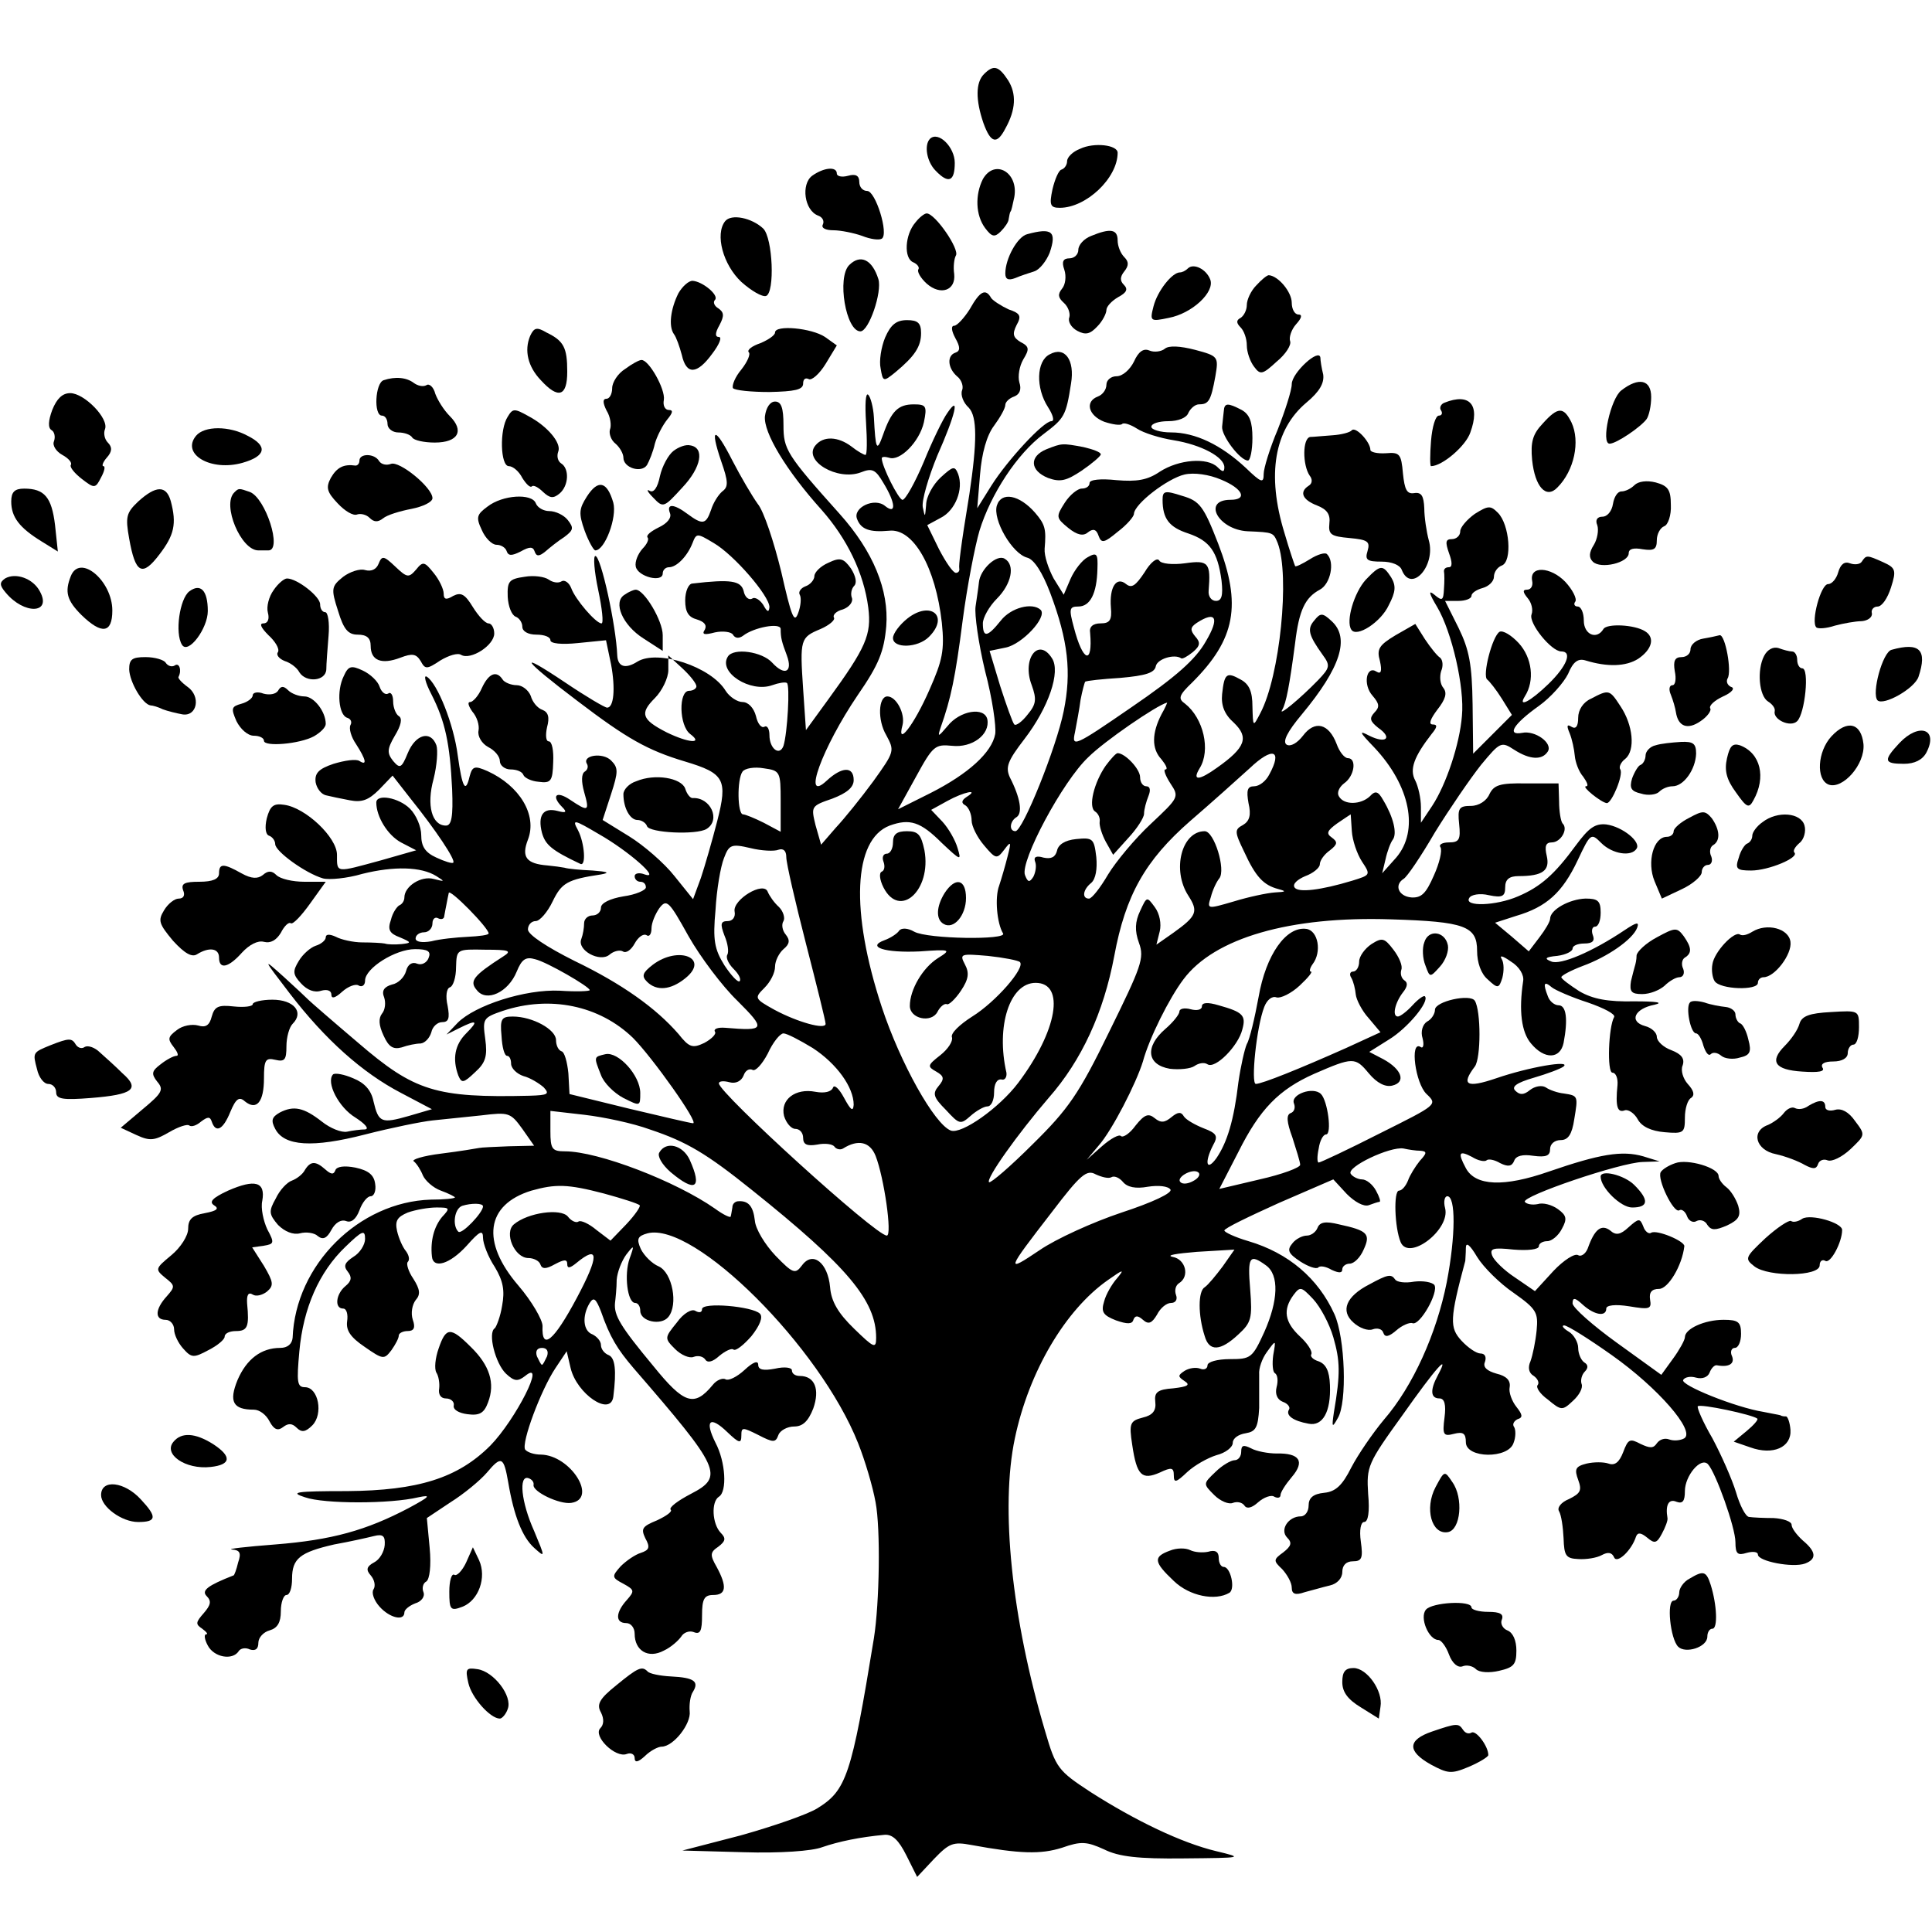 <?xml version="1.0" standalone="no"?>
<!DOCTYPE svg PUBLIC "-//W3C//DTD SVG 20010904//EN"
 "http://www.w3.org/TR/2001/REC-SVG-20010904/DTD/svg10.dtd">
<svg version="1.0" xmlns="http://www.w3.org/2000/svg"
 width="344pt" height="344pt" viewBox="0 0 344 344"
 preserveAspectRatio="xMidYMid meet">
<g transform="translate(0,344) scale(0.1,-0.1)"
fill="#000000" stroke="none">
<path d="M1752 3308 c-15 -15 -15 -46 -1 -87 13 -36 24 -39 39 -10 19 34 20
62 5 86 -17 26 -26 28 -43 11z"/>
<path d="M1656 3193 c-11 -11 -6 -41 10 -57 23 -24 34 -19 34 14 0 28 -29 57
-44 43z"/>
<path d="M1923 3175 c-13 -5 -23 -15 -23 -22 0 -6 -4 -13 -10 -15 -5 -1 -12
-18 -16 -35 -6 -28 -4 -33 13 -33 47 0 103 53 103 98 0 14 -42 19 -67 7z"/>
<path d="M1446 3127 c-20 -15 -14 -62 11 -71 8 -3 11 -10 8 -16 -3 -6 5 -10
19 -10 13 0 37 -5 51 -10 15 -6 30 -8 35 -5 13 8 -11 85 -26 85 -8 0 -14 7
-14 16 0 11 -6 15 -20 11 -11 -3 -20 -1 -20 4 0 13 -23 11 -44 -4z"/>
<path d="M1750 3121 c-14 -28 -13 -64 4 -87 12 -16 17 -17 28 -6 7 7 14 17 14
22 1 6 2 11 3 13 2 1 4 13 7 26 8 44 -35 69 -56 32z"/>
<path d="M1291 3046 c-18 -23 -4 -77 29 -108 18 -16 37 -27 44 -25 16 6 12
103 -5 120 -20 19 -57 27 -68 13z"/>
<path d="M1630 3044 c-19 -22 -21 -64 -4 -71 7 -3 12 -9 9 -13 -2 -4 4 -15 15
-25 25 -22 52 -12 49 17 -2 13 0 28 3 33 7 11 -37 75 -52 75 -4 0 -13 -7 -20
-16z"/>
<path d="M1829 3023 c-17 -4 -39 -43 -39 -70 0 -10 5 -13 18 -8 9 4 25 9 34
12 9 3 21 18 27 33 13 38 4 45 -40 33z"/>
<path d="M1943 3020 c-13 -5 -23 -16 -23 -25 0 -8 -7 -15 -16 -15 -11 0 -14
-6 -9 -20 4 -12 2 -27 -4 -34 -8 -10 -7 -16 3 -25 8 -7 12 -19 10 -26 -3 -7 3
-18 14 -24 15 -8 23 -6 36 8 9 9 16 23 16 29 0 6 9 16 21 23 15 8 18 14 10 22
-7 7 -7 14 1 24 8 10 8 17 0 25 -7 7 -12 20 -12 30 0 20 -13 22 -47 8z"/>
<path d="M1512 2968 c-22 -22 -6 -118 20 -118 15 0 39 70 32 93 -11 35 -32 45
-52 25z"/>
<path d="M2115 2962 c-4 -4 -10 -7 -14 -7 -14 0 -40 -33 -47 -60 -7 -27 -6
-28 27 -21 42 8 82 46 74 68 -7 19 -30 30 -40 20z"/>
<path d="M2237 2932 c-10 -10 -17 -26 -17 -35 0 -9 -5 -19 -11 -23 -8 -4 -8
-9 0 -17 6 -6 11 -20 11 -32 0 -12 6 -29 13 -38 11 -15 15 -14 40 9 16 13 27
30 24 37 -2 6 2 20 11 30 10 11 11 17 4 17 -7 0 -12 10 -12 21 0 19 -24 48
-41 49 -3 0 -13 -8 -22 -18z"/>
<path d="M1208 2918 c-14 -28 -18 -59 -8 -73 4 -5 10 -22 14 -37 8 -36 27 -35
54 2 13 17 18 30 12 30 -7 0 -7 7 1 21 9 17 8 23 -2 30 -7 4 -10 11 -6 15 8 8
-22 33 -40 34 -7 0 -18 -10 -25 -22z"/>
<path d="M1727 2890 c-10 -16 -23 -30 -28 -30 -6 0 -5 -9 2 -22 9 -16 9 -23 0
-26 -15 -5 -14 -27 3 -42 8 -6 12 -18 9 -25 -3 -8 2 -22 12 -31 15 -16 15 -60
1 -154 -16 -97 -19 -126 -18 -132 1 -5 -2 -8 -6 -8 -5 0 -18 19 -30 42 l-21
43 24 13 c26 13 41 51 31 78 -6 15 -9 14 -31 -6 -14 -13 -26 -35 -26 -49 -2
-23 -2 -23 -6 -4 -2 12 10 53 26 92 32 72 41 110 18 76 -8 -11 -27 -50 -42
-87 -16 -38 -33 -68 -38 -68 -7 0 -37 60 -37 74 0 3 6 3 13 1 19 -7 54 28 62
63 6 29 4 32 -18 32 -28 0 -40 -12 -55 -55 -11 -31 -13 -25 -16 32 -1 18 -6
36 -10 40 -5 5 -6 -18 -4 -49 2 -32 2 -58 -1 -58 -3 0 -15 7 -25 15 -24 18
-50 19 -64 2 -23 -27 39 -64 81 -48 20 8 26 5 40 -19 22 -36 23 -57 3 -41 -19
16 -58 -3 -50 -23 7 -19 23 -24 57 -21 43 5 83 -65 94 -164 5 -49 1 -67 -22
-119 -28 -64 -59 -103 -48 -63 5 20 -11 51 -27 51 -16 0 -18 -42 -2 -69 15
-28 15 -29 -23 -82 -22 -30 -52 -67 -67 -83 l-26 -30 -10 35 c-8 33 -8 34 30
47 26 10 38 20 38 33 0 25 -21 24 -48 -1 -45 -42 -8 59 55 152 38 55 47 78 51
123 5 64 -23 133 -83 200 -95 106 -100 115 -100 158 0 31 -4 42 -15 42 -9 0
-16 -11 -18 -26 -3 -29 38 -97 101 -167 45 -51 75 -112 83 -174 6 -48 -4 -71
-71 -163 l-40 -55 -5 73 c-6 89 -5 92 31 107 16 7 26 16 24 20 -3 5 4 12 16
15 11 4 18 13 16 20 -3 7 -1 17 4 22 5 5 3 17 -6 31 -13 18 -19 20 -40 10 -14
-6 -25 -17 -25 -24 0 -6 -7 -15 -16 -18 -8 -3 -13 -10 -10 -15 3 -5 2 -20 -3
-33 -7 -19 -12 -5 -30 74 -13 53 -31 108 -42 121 -10 14 -30 48 -45 77 -31 61
-41 61 -20 -1 13 -37 13 -46 2 -54 -7 -6 -16 -20 -20 -33 -9 -26 -15 -27 -42
-7 -24 18 -38 19 -31 1 3 -8 -5 -18 -20 -25 -14 -7 -23 -14 -20 -18 3 -3 -1
-12 -9 -20 -8 -9 -14 -23 -12 -32 4 -18 48 -29 48 -12 0 6 5 11 11 11 14 0 33
20 42 43 7 18 8 18 38 0 36 -21 99 -94 99 -114 -1 -10 -4 -9 -11 4 -6 9 -15
15 -20 11 -6 -3 -13 3 -15 14 -5 18 -23 21 -91 13 -7 0 -13 -14 -13 -30 0 -21
6 -30 21 -34 13 -4 18 -10 14 -18 -6 -9 -1 -10 18 -5 14 3 29 1 32 -4 4 -7 11
-7 18 -2 19 15 67 24 67 12 0 -16 2 -23 11 -47 11 -30 -4 -37 -26 -13 -18 20
-69 27 -79 11 -18 -28 40 -65 79 -51 11 4 23 6 26 4 6 -3 1 -90 -6 -112 -7
-19 -25 -5 -25 19 0 11 -4 18 -9 15 -5 -3 -12 5 -15 19 -4 15 -14 25 -24 25
-9 0 -23 9 -30 20 -26 43 -121 74 -157 52 -22 -14 -35 -9 -36 11 -2 53 -29
177 -39 177 -4 0 -2 -27 5 -60 7 -33 10 -60 6 -60 -10 0 -47 43 -54 63 -4 10
-12 15 -17 12 -6 -4 -16 -2 -23 3 -7 5 -26 8 -43 5 -28 -4 -31 -8 -30 -36 1
-17 7 -32 14 -35 6 -2 12 -10 12 -18 0 -8 10 -14 25 -14 14 0 25 -4 25 -10 0
-6 20 -8 49 -5 l50 5 9 -43 c8 -43 5 -77 -7 -77 -4 0 -38 20 -75 45 -88 59
-76 41 22 -33 88 -67 125 -88 192 -108 70 -21 76 -32 57 -106 -9 -35 -22 -80
-29 -101 l-14 -38 -33 41 c-18 23 -55 55 -81 71 l-47 29 15 46 c13 40 13 47 0
60 -15 15 -52 9 -43 -6 3 -5 1 -11 -4 -14 -6 -4 -6 -18 -1 -36 10 -35 8 -36
-25 -14 -25 17 -34 7 -14 -13 9 -9 7 -11 -8 -7 -26 7 -36 -8 -28 -39 6 -21 17
-31 68 -55 11 -6 8 37 -4 60 -11 20 -7 19 37 -7 53 -30 112 -82 82 -72 -10 4
-18 2 -18 -3 0 -6 5 -10 10 -10 6 0 10 -4 10 -10 0 -5 -18 -13 -40 -16 -24 -4
-40 -12 -40 -20 0 -8 -7 -14 -15 -14 -8 0 -15 -6 -15 -14 0 -8 -2 -20 -5 -28
-8 -20 33 -42 50 -28 8 7 19 9 24 6 6 -4 15 3 21 14 6 11 15 18 21 15 5 -4 9
2 9 12 0 10 7 26 14 36 13 17 17 13 52 -50 21 -37 60 -89 87 -115 51 -51 50
-54 -22 -48 -13 1 -21 -2 -18 -7 3 -4 -6 -13 -19 -20 -21 -10 -27 -8 -46 16
-40 46 -100 89 -185 130 -50 25 -83 47 -83 56 0 8 6 15 14 15 7 0 21 16 30 35
16 33 26 39 86 48 17 3 12 5 -15 7 -22 1 -44 3 -50 5 -5 1 -19 3 -30 4 -38 3
-47 15 -35 46 17 44 -15 96 -72 122 -23 10 -27 9 -32 -10 -7 -30 -13 -20 -21
38 -7 55 -36 128 -55 140 -6 4 -3 -10 8 -31 25 -49 33 -88 37 -169 2 -49 -1
-65 -11 -65 -25 0 -35 36 -22 83 6 24 8 51 5 60 -10 27 -37 20 -51 -14 -11
-27 -14 -28 -26 -14 -11 14 -11 21 3 45 11 18 14 31 7 35 -5 3 -10 15 -10 26
0 11 -4 18 -9 14 -5 -3 -12 3 -15 12 -3 10 -17 23 -30 29 -21 10 -26 8 -34
-10 -13 -26 -9 -69 6 -74 7 -2 9 -8 6 -13 -3 -6 1 -21 10 -34 18 -28 20 -39 6
-30 -6 4 -26 1 -46 -5 -27 -9 -34 -17 -32 -33 2 -11 10 -21 18 -23 8 -2 27 -6
43 -9 21 -4 33 0 52 19 l24 25 32 -41 c45 -56 81 -110 76 -114 -2 -2 -15 2
-30 9 -20 9 -27 20 -27 40 0 15 -9 36 -20 47 -20 20 -60 27 -60 11 0 -25 20
-58 44 -71 l27 -14 -63 -18 c-81 -22 -78 -23 -78 10 0 31 -56 84 -94 89 -19 3
-25 -2 -31 -24 -4 -17 -2 -29 4 -31 6 -2 11 -9 11 -15 0 -13 54 -52 85 -61 11
-3 43 0 70 8 56 14 105 13 132 -4 16 -10 15 -10 -5 -5 -22 6 -52 -13 -52 -33
0 -6 -4 -12 -9 -14 -4 -2 -12 -13 -15 -26 -6 -17 -3 -24 16 -31 21 -9 21 -10
3 -12 -11 -1 -24 -1 -30 1 -5 1 -23 2 -40 2 -16 0 -38 5 -47 10 -11 5 -18 5
-18 -1 0 -5 -8 -12 -18 -15 -9 -3 -23 -15 -30 -27 -11 -18 -11 -24 4 -40 11
-12 24 -17 36 -13 11 3 18 0 18 -7 0 -8 7 -6 19 5 11 10 25 15 30 11 6 -3 11
1 11 9 0 22 54 56 89 56 23 0 29 -4 24 -16 -3 -8 -12 -13 -20 -10 -9 4 -17 -1
-20 -13 -3 -11 -14 -22 -25 -24 -14 -4 -19 -11 -14 -23 3 -9 2 -22 -4 -29 -6
-8 -6 -20 3 -39 9 -20 17 -25 32 -21 11 4 26 7 34 7 8 1 16 10 19 20 2 10 11
18 19 18 12 0 14 7 10 29 -4 17 -2 31 4 33 6 2 11 18 11 36 1 32 1 32 52 31
43 0 48 -2 32 -12 -53 -34 -61 -44 -47 -60 17 -22 56 -4 71 33 9 22 16 27 33
22 21 -5 97 -49 97 -55 0 -2 -24 -3 -53 -1 -62 3 -151 -26 -182 -57 l-20 -21
22 11 c32 16 36 14 13 -9 -20 -20 -25 -45 -14 -75 6 -14 9 -14 30 6 19 17 22
29 18 59 -5 36 -4 38 31 50 84 28 172 10 232 -48 34 -34 118 -152 107 -152 -4
0 -55 12 -114 26 l-106 26 -2 37 c-2 20 -7 38 -12 39 -6 2 -10 11 -10 20 0 19
-42 42 -77 42 -20 0 -23 -4 -20 -35 1 -19 5 -35 10 -35 4 0 7 -6 7 -14 0 -8
10 -18 22 -22 12 -3 28 -13 36 -20 11 -12 8 -14 -25 -15 -167 -4 -205 8 -305
94 -46 39 -85 73 -88 76 -3 3 -23 22 -44 41 -39 35 -39 35 10 -29 63 -82 129
-141 198 -177 l55 -29 -41 -12 c-49 -14 -54 -12 -63 26 -4 20 -16 33 -36 41
-16 7 -32 10 -36 7 -13 -14 10 -59 40 -77 17 -11 25 -20 17 -21 -8 0 -23 -2
-32 -4 -10 -2 -30 6 -45 18 -32 25 -50 29 -75 16 -14 -8 -16 -14 -8 -29 16
-31 67 -34 160 -10 47 12 101 23 120 25 19 2 58 6 87 9 49 6 52 5 73 -24 l21
-30 -45 -1 c-25 -1 -49 -2 -53 -3 -5 -1 -35 -6 -67 -10 -33 -4 -55 -11 -49
-14 5 -4 12 -15 16 -25 4 -9 18 -22 32 -27 14 -5 25 -11 25 -12 0 -2 -19 -4
-43 -4 -128 -4 -241 -116 -246 -246 -1 -11 -9 -18 -22 -18 -34 0 -60 -20 -76
-57 -16 -39 -8 -53 29 -53 10 0 22 -9 28 -21 8 -15 15 -17 24 -10 9 7 16 7 24
-1 9 -9 16 -8 28 4 20 20 11 68 -13 68 -14 0 -15 9 -10 64 7 77 35 141 82 186
30 29 35 31 35 14 0 -10 -9 -25 -21 -32 -15 -10 -18 -16 -10 -26 8 -10 7 -17
-4 -26 -17 -14 -20 -40 -4 -40 6 0 9 -10 7 -23 -2 -16 6 -28 31 -45 33 -23 35
-23 48 -6 7 10 13 21 13 26 0 4 7 8 16 8 11 0 14 6 9 20 -4 12 -1 27 5 35 9
10 8 19 -4 38 -9 13 -13 27 -10 30 4 4 2 12 -3 19 -6 7 -13 23 -16 36 -4 18 0
25 19 33 14 5 37 9 51 9 24 0 25 -1 10 -17 -14 -17 -21 -42 -18 -70 2 -23 32
-14 62 19 23 26 29 29 29 14 0 -10 9 -34 21 -52 15 -25 18 -42 13 -69 -3 -19
-10 -37 -13 -40 -13 -8 1 -63 20 -81 15 -14 21 -14 34 -4 39 32 -17 -78 -62
-124 -58 -58 -129 -80 -255 -81 -92 0 -103 -2 -75 -11 34 -12 152 -12 202 0
24 5 20 1 -17 -19 -76 -40 -137 -57 -238 -65 -52 -4 -87 -8 -77 -9 14 -1 17
-6 11 -23 -3 -13 -7 -23 -8 -23 -46 -18 -58 -27 -48 -37 9 -9 7 -16 -5 -30
-15 -17 -15 -20 -3 -28 8 -6 11 -10 7 -10 -4 0 -3 -9 3 -20 11 -21 44 -27 55
-10 3 5 12 7 20 3 10 -3 15 1 15 12 0 9 9 19 20 22 14 4 20 14 20 34 0 16 5
29 10 29 6 0 10 13 10 29 0 36 14 47 75 61 28 5 59 12 71 15 16 4 20 0 19 -16
-1 -12 -9 -26 -19 -31 -13 -7 -15 -13 -6 -23 7 -8 9 -19 5 -25 -4 -6 1 -20 11
-31 18 -20 44 -26 44 -10 0 5 9 12 19 16 11 3 18 12 15 20 -3 7 -1 16 5 19 6
4 9 28 6 60 l-5 53 42 28 c24 15 53 39 65 53 26 31 30 28 38 -18 10 -59 25
-97 46 -116 20 -18 20 -18 0 30 -23 51 -28 100 -10 94 6 -2 10 -7 9 -12 -2
-12 46 -35 67 -32 48 7 -1 85 -54 86 -12 0 -24 4 -28 9 -7 12 28 106 54 145
l20 30 7 -30 c11 -46 71 -87 76 -51 6 48 3 69 -8 74 -8 3 -14 11 -14 18 0 7
-7 15 -15 19 -17 6 -19 33 -5 56 7 11 11 8 20 -15 16 -46 29 -67 58 -101 155
-179 162 -193 102 -224 -23 -12 -39 -24 -36 -28 4 -3 -7 -11 -24 -19 -27 -11
-29 -15 -21 -32 9 -16 7 -21 -8 -26 -10 -3 -26 -14 -36 -24 -16 -18 -16 -20 5
-31 20 -11 20 -13 6 -29 -20 -22 -21 -41 -1 -41 8 0 15 -8 15 -19 0 -30 24
-45 52 -30 13 6 26 18 31 25 4 7 14 11 22 8 12 -5 15 2 15 30 0 29 4 36 20 36
23 0 25 15 6 50 -12 21 -12 26 3 36 13 10 14 15 4 25 -15 16 -17 55 -3 64 15
9 12 62 -6 96 -20 40 -10 49 21 19 21 -20 25 -21 25 -6 0 15 2 15 30 1 27 -14
31 -14 36 0 3 8 16 15 28 15 15 0 25 9 34 32 12 34 3 58 -24 58 -8 0 -14 4
-14 10 0 5 -13 7 -30 3 -21 -4 -30 -2 -30 7 0 8 -9 5 -24 -9 -14 -13 -29 -20
-34 -17 -5 3 -16 -1 -23 -10 -33 -40 -51 -34 -106 34 -59 71 -70 90 -68 112 1
8 3 27 3 41 1 14 9 34 17 45 14 18 15 18 6 -7 -10 -28 -4 -79 10 -79 5 0 9 -6
9 -14 0 -19 37 -27 50 -11 18 22 7 79 -17 90 -12 5 -26 19 -32 31 -8 18 -6 23
12 28 83 21 307 -202 375 -374 12 -30 26 -77 31 -105 9 -47 7 -179 -3 -242
-40 -245 -49 -271 -101 -303 -18 -11 -79 -32 -136 -48 l-104 -27 109 -3 c64
-2 122 2 140 9 29 10 67 18 111 22 14 1 25 -9 39 -37 l19 -38 30 32 c27 28 34
31 66 25 87 -16 124 -17 162 -5 34 12 44 11 75 -3 26 -13 61 -17 142 -16 106
1 107 1 57 13 -62 15 -143 54 -223 105 -58 38 -62 43 -81 108 -60 202 -80 399
-54 522 25 119 90 229 166 282 27 19 30 20 16 3 -9 -10 -20 -29 -23 -41 -6
-19 -2 -25 21 -34 20 -7 29 -7 31 1 3 8 8 8 17 0 10 -9 16 -6 25 9 6 12 17 21
25 21 8 0 12 6 9 14 -3 8 -1 17 5 21 20 12 12 43 -11 47 -13 3 7 6 43 9 l67 4
-21 -30 c-12 -16 -26 -33 -32 -37 -12 -7 -12 -50 0 -87 8 -28 28 -27 60 3 23
21 25 29 21 80 -5 59 -1 64 28 43 24 -17 22 -63 -3 -119 -21 -46 -24 -48 -61
-48 -23 0 -40 -5 -40 -11 0 -6 -6 -9 -13 -6 -8 3 -20 1 -28 -4 -12 -8 -12 -10
0 -18 11 -7 6 -10 -20 -13 -28 -2 -34 -7 -32 -24 2 -16 -5 -24 -22 -28 -23 -6
-25 -10 -19 -49 8 -54 17 -63 49 -49 21 10 25 9 25 -5 0 -14 4 -13 24 6 13 12
36 25 52 30 16 4 29 14 29 22 0 8 10 15 23 17 18 3 22 10 24 45 0 23 0 50 0
60 -1 10 5 28 14 40 16 22 16 22 11 -6 -2 -15 -1 -30 3 -32 5 -3 6 -14 3 -25
-3 -12 1 -22 11 -26 9 -3 14 -10 11 -14 -6 -10 7 -20 35 -25 25 -5 40 21 38
69 -1 25 -7 37 -20 42 -10 3 -16 9 -13 13 2 5 -7 19 -20 31 -28 26 -31 48 -12
74 12 16 14 15 35 -7 13 -14 29 -44 36 -68 12 -42 13 -64 1 -134 -4 -27 -3
-28 7 -10 17 28 13 143 -6 185 -29 64 -82 109 -153 130 -24 7 -43 16 -43 19 0
4 44 25 97 49 l97 42 24 -26 c14 -14 30 -23 39 -20 8 3 17 6 19 6 3 0 0 9 -6
20 -6 11 -17 20 -25 20 -7 0 -17 5 -20 10 -8 12 70 49 94 45 9 -2 22 -4 30 -4
12 -1 12 -4 -1 -18 -8 -10 -18 -26 -21 -35 -4 -10 -11 -18 -16 -18 -10 0 -8
-66 3 -92 15 -34 89 23 79 61 -3 11 -1 21 4 21 15 0 15 -70 -1 -153 -18 -91
-60 -185 -112 -245 -20 -24 -46 -62 -58 -85 -16 -32 -28 -43 -48 -45 -20 -2
-28 -9 -28 -23 0 -10 -6 -19 -14 -19 -22 0 -38 -24 -24 -38 9 -9 7 -15 -7 -26
-18 -13 -18 -15 -2 -30 9 -10 17 -24 17 -33 0 -11 6 -14 23 -8 12 3 32 9 45
12 13 3 22 13 22 24 0 12 7 19 19 19 16 0 18 6 14 35 -3 21 0 35 6 35 7 0 10
18 7 50 -3 49 -1 54 61 140 60 85 86 114 63 71 -14 -26 -13 -41 3 -41 9 0 12
-11 9 -34 -4 -31 -2 -34 17 -29 16 4 21 1 21 -15 0 -29 76 -30 85 -1 4 10 4
23 1 28 -4 5 0 11 6 14 10 3 9 8 -2 22 -8 10 -14 26 -12 35 2 12 -6 20 -23 24
-18 5 -25 12 -21 21 3 9 0 15 -8 15 -7 0 -22 10 -34 23 -21 23 -21 38 7 142 0
3 1 13 1 23 0 11 7 6 20 -16 11 -18 40 -47 65 -64 41 -29 44 -35 41 -67 -2
-20 -7 -44 -11 -55 -5 -11 -3 -21 6 -26 7 -5 10 -12 7 -16 -4 -4 4 -16 18 -26
24 -20 26 -20 45 -2 11 10 18 23 15 30 -2 6 0 16 6 22 6 6 6 12 -1 16 -6 4
-11 16 -11 26 0 10 -8 24 -17 29 -10 6 -13 11 -8 11 6 0 44 -24 85 -53 82 -58
149 -135 129 -148 -7 -4 -19 -5 -27 -2 -8 3 -17 0 -22 -7 -6 -9 -12 -9 -29 -1
-19 10 -22 9 -31 -15 -7 -18 -15 -24 -26 -20 -9 3 -26 3 -39 0 -20 -5 -22 -10
-15 -29 7 -19 4 -24 -16 -34 -15 -6 -22 -16 -18 -22 4 -7 7 -28 8 -48 1 -31 4
-36 26 -37 14 -1 33 2 42 7 11 6 18 5 22 -4 5 -12 31 12 39 37 3 8 9 7 20 -2
13 -11 17 -10 26 7 6 11 11 24 10 28 -4 23 2 35 16 29 11 -4 15 1 15 19 0 27
28 61 41 48 14 -15 49 -113 49 -139 0 -21 4 -24 20 -19 11 3 20 2 20 -3 0 -12
62 -24 84 -16 21 8 20 21 -4 41 -11 10 -20 22 -20 28 0 6 -15 11 -32 12 -18 0
-38 1 -44 2 -6 1 -16 20 -23 44 -7 23 -26 66 -42 96 -17 29 -28 55 -26 57 4 5
98 -15 106 -22 2 -2 -7 -12 -19 -22 l-23 -19 29 -10 c41 -15 74 0 72 31 -1 13
-5 24 -8 24 -3 0 -7 0 -10 2 -3 1 -16 3 -30 6 -50 8 -149 48 -143 57 3 5 13 7
23 4 11 -3 21 1 24 9 3 8 9 14 13 13 22 -4 32 3 27 16 -4 8 -1 15 5 15 6 0 11
11 11 25 0 21 -5 25 -31 25 -34 0 -69 -16 -69 -31 0 -5 -10 -23 -21 -38 l-21
-29 -79 57 c-43 31 -78 62 -79 70 0 11 4 11 18 -2 21 -19 42 -22 42 -7 0 6 16
8 41 4 36 -6 40 -5 37 12 -2 13 3 19 16 19 16 0 41 41 45 76 1 9 -49 30 -59
24 -4 -3 -11 2 -14 11 -6 15 -8 15 -26 -1 -15 -14 -23 -15 -33 -6 -16 12 -28
2 -40 -32 -4 -10 -12 -15 -17 -12 -6 4 -26 -9 -44 -28 l-33 -36 -35 24 c-20
13 -38 31 -41 39 -5 13 1 15 38 11 25 -2 45 0 45 6 0 5 7 9 15 9 8 0 20 10 26
22 10 18 8 24 -7 35 -11 8 -27 12 -36 9 -10 -2 -20 0 -23 4 -6 10 170 70 210
71 l30 1 -29 9 c-38 11 -78 4 -168 -27 -80 -28 -131 -26 -148 6 -15 28 -12 32
11 20 11 -7 23 -9 26 -6 3 3 14 1 24 -5 14 -7 21 -6 25 4 3 9 15 12 34 9 23
-3 30 0 30 12 0 9 8 16 19 16 13 0 20 10 24 37 7 42 7 42 -19 46 -10 1 -25 6
-32 11 -7 4 -19 2 -28 -5 -11 -9 -18 -9 -26 -1 -7 7 2 14 33 23 24 7 48 16 53
20 14 12 -62 -1 -120 -21 -53 -18 -63 -12 -38 21 11 15 11 99 0 117 -8 13 -71
-1 -71 -16 0 -7 -6 -17 -14 -21 -8 -5 -12 -18 -8 -30 3 -12 1 -19 -4 -15 -19
11 -9 -65 11 -84 20 -19 19 -19 -83 -70 -57 -29 -106 -52 -109 -52 -3 0 -3 11
0 25 2 14 8 25 13 25 11 0 3 60 -9 72 -14 14 -55 -1 -48 -17 3 -8 0 -15 -6
-17 -8 -3 -7 -16 3 -43 7 -22 14 -44 14 -49 0 -5 -32 -17 -72 -26 l-72 -17 34
66 c38 76 72 111 135 139 69 30 73 30 97 1 15 -18 30 -25 42 -22 25 6 17 29
-16 47 l-25 13 35 22 c33 20 73 68 64 77 -2 2 -12 -5 -22 -16 -10 -11 -22 -20
-26 -20 -11 0 -5 25 9 43 8 10 9 17 3 21 -6 4 -8 12 -6 19 3 7 -4 23 -14 36
-16 21 -20 22 -39 10 -12 -8 -22 -22 -22 -31 0 -10 -5 -18 -11 -18 -5 0 -7 -5
-3 -11 4 -7 7 -20 8 -30 1 -9 11 -29 23 -42 l21 -25 -61 -28 c-83 -37 -150
-64 -161 -64 -9 0 1 101 15 137 5 13 14 20 22 17 7 -2 26 7 41 21 15 14 24 25
20 25 -3 0 -2 6 3 13 17 22 10 60 -11 63 -36 5 -72 -46 -85 -121 -7 -38 -16
-76 -21 -84 -4 -9 -11 -40 -15 -68 -8 -68 -20 -107 -39 -135 -18 -25 -22 -8
-6 23 9 16 7 21 -17 30 -15 6 -31 15 -35 21 -5 9 -11 8 -22 -1 -12 -10 -19
-11 -30 -2 -11 9 -18 7 -34 -13 -10 -14 -22 -22 -26 -19 -3 4 -18 -4 -34 -18
l-27 -24 21 25 c24 27 67 111 79 150 11 41 47 113 72 146 55 74 190 113 370
107 131 -4 153 -12 153 -56 0 -21 7 -41 19 -51 18 -17 20 -16 26 3 3 12 3 26
-1 33 -5 8 2 6 16 -4 15 -9 24 -24 22 -35 -8 -53 -3 -91 14 -111 24 -29 52
-28 58 1 8 42 5 67 -9 67 -7 0 -16 7 -19 16 -9 23 -7 28 7 16 6 -5 36 -18 64
-27 29 -10 50 -21 47 -26 -10 -17 -13 -99 -3 -99 6 0 10 -10 9 -22 -4 -39 0
-50 13 -45 6 2 17 -5 23 -16 7 -13 24 -21 48 -23 34 -3 36 -1 36 26 0 16 5 32
11 35 7 5 5 13 -6 25 -8 9 -13 24 -9 33 4 12 -2 20 -20 27 -14 5 -26 16 -26
24 0 7 -9 16 -21 19 -29 8 -19 31 17 38 17 4 3 6 -36 6 -47 -1 -74 4 -98 18
-17 11 -32 22 -32 25 0 3 17 12 38 20 44 16 89 47 97 68 4 11 -1 10 -22 -4
-58 -39 -115 -63 -131 -56 -13 5 -11 8 11 10 15 2 27 8 27 13 0 5 9 9 21 9 15
0 19 5 15 15 -3 8 -1 15 4 15 6 0 10 11 10 25 0 21 -5 25 -27 25 -29 -1 -63
-20 -63 -36 0 -5 -9 -20 -19 -33 l-19 -25 -30 26 -30 25 37 12 c55 16 83 42
110 99 23 49 24 49 42 31 20 -20 54 -25 63 -10 8 12 -25 39 -54 43 -20 2 -31
-6 -54 -37 -38 -52 -63 -74 -103 -91 -39 -17 -97 -19 -87 -3 3 6 19 9 35 5 24
-5 29 -2 29 14 0 14 7 20 24 20 43 0 56 10 50 36 -4 17 -2 24 9 24 16 0 30 24
19 34 -3 4 -6 21 -6 39 l-1 32 -57 0 c-48 1 -58 -3 -66 -19 -5 -12 -19 -21
-33 -21 -21 0 -24 -4 -21 -32 3 -28 0 -33 -18 -33 -12 0 -19 -4 -15 -9 3 -6
-2 -28 -12 -50 -14 -32 -22 -40 -40 -39 -23 2 -31 22 -14 33 6 3 31 40 56 83
26 42 63 96 82 120 34 41 36 42 59 27 28 -18 50 -19 60 -3 9 15 -23 38 -46 33
-28 -5 -15 16 30 48 21 15 44 41 52 57 9 22 18 28 31 24 39 -12 72 -11 94 3
25 17 30 38 12 49 -19 12 -68 14 -74 4 -12 -20 -35 -10 -35 15 0 14 -5 25 -11
25 -5 0 -8 4 -4 9 3 5 -5 21 -18 35 -26 27 -64 29 -59 2 2 -9 -2 -16 -9 -16
-8 0 -8 -4 1 -15 7 -8 10 -21 7 -29 -6 -15 35 -66 53 -66 20 0 10 -26 -23 -58
-32 -31 -55 -43 -42 -22 18 28 13 69 -11 95 -13 14 -28 23 -34 20 -13 -8 -31
-78 -22 -85 4 -3 16 -18 26 -34 l18 -29 -34 -34 -35 -35 -1 88 c-1 71 -6 97
-25 136 l-24 48 24 0 c12 0 23 4 23 9 0 5 9 11 20 14 11 3 20 12 20 20 0 8 6
17 14 20 19 7 14 73 -7 94 -13 13 -17 13 -41 -2 -14 -10 -26 -24 -26 -31 0 -8
-7 -14 -15 -14 -11 0 -12 -5 -5 -25 6 -16 6 -25 0 -25 -6 0 -9 -3 -9 -7 1 -5
1 -19 0 -32 -1 -20 -3 -22 -17 -10 -11 9 -10 3 5 -22 26 -44 49 -143 44 -194
-4 -50 -28 -122 -53 -160 l-20 -30 0 28 c0 16 -5 37 -10 47 -11 20 -2 43 29
83 10 12 11 17 2 17 -8 0 -4 10 8 26 15 19 18 30 11 39 -6 7 -7 20 -4 30 4 9
3 20 -2 24 -5 3 -17 18 -27 33 l-17 27 -35 -20 c-30 -18 -34 -25 -28 -46 4
-18 2 -24 -6 -19 -18 12 -25 -23 -7 -43 12 -14 13 -20 3 -30 -9 -10 -8 -15 7
-27 26 -18 14 -29 -16 -14 -19 10 -18 7 9 -21 64 -68 80 -148 39 -196 l-25
-28 6 25 c3 14 9 30 13 35 8 11 1 40 -17 70 -9 16 -14 18 -24 7 -16 -15 -46
-16 -55 0 -4 6 0 16 9 23 19 13 23 45 7 45 -6 0 -15 11 -20 25 -14 37 -39 43
-60 15 -10 -13 -22 -20 -29 -16 -8 5 1 23 27 54 69 83 86 136 53 166 -16 15
-20 15 -31 1 -13 -15 -10 -26 15 -61 14 -19 13 -23 -8 -45 -32 -33 -72 -66
-64 -53 7 12 13 43 23 119 7 59 18 81 44 95 19 10 27 49 13 63 -3 4 -17 0 -31
-9 -13 -8 -25 -14 -26 -12 -1 2 -10 28 -19 59 -32 104 -18 184 39 232 24 20
32 35 30 50 -3 12 -5 25 -5 30 -2 18 -51 -27 -51 -47 0 -11 -12 -48 -25 -81
-14 -33 -25 -69 -25 -79 0 -17 -4 -16 -32 11 -44 41 -90 63 -133 63 -19 0 -35
5 -35 10 0 6 14 10 30 10 18 0 33 6 36 15 4 8 12 15 19 15 17 0 21 6 29 50 6
35 5 36 -36 47 -27 7 -47 8 -54 2 -6 -5 -19 -7 -28 -3 -10 4 -19 -2 -27 -20
-7 -14 -20 -26 -31 -26 -10 0 -18 -7 -18 -15 0 -9 -7 -18 -15 -21 -24 -9 -17
-34 11 -45 15 -5 29 -7 32 -4 3 3 15 -1 26 -8 12 -8 41 -17 66 -21 49 -8 90
-30 90 -48 0 -9 -3 -9 -12 0 -18 18 -69 14 -103 -8 -22 -15 -41 -18 -77 -15
-28 3 -48 1 -48 -5 0 -6 -6 -10 -14 -10 -7 0 -21 -11 -30 -25 -16 -25 -16 -27
6 -45 16 -13 27 -15 35 -8 9 7 15 6 19 -6 5 -14 10 -13 34 7 16 12 29 27 29
32 1 18 60 63 90 70 17 4 44 0 65 -9 39 -16 48 -36 17 -36 -51 0 -22 -53 30
-56 47 -2 46 -2 54 -21 22 -58 4 -237 -31 -303 -13 -25 -13 -25 -14 12 0 27
-6 40 -21 48 -25 14 -29 11 -33 -26 -2 -20 4 -36 21 -51 27 -26 21 -44 -30
-80 -32 -23 -45 -24 -31 -1 20 32 7 89 -26 115 -13 9 -11 15 13 38 77 77 88
138 46 247 -26 67 -33 76 -64 85 -31 10 -35 9 -35 -7 0 -34 12 -49 46 -60 38
-13 52 -32 59 -84 3 -27 0 -36 -10 -36 -8 0 -14 8 -13 18 4 50 0 55 -42 49
-22 -3 -43 -1 -46 5 -4 6 -16 -4 -26 -21 -16 -24 -23 -29 -33 -21 -17 14 -30
-5 -27 -42 2 -22 -2 -28 -18 -28 -14 0 -21 -6 -19 -17 5 -58 -13 -52 -29 10
-9 33 -8 37 8 37 21 0 33 23 34 67 1 27 -1 30 -17 21 -10 -5 -24 -23 -31 -39
l-12 -28 -18 29 c-9 17 -17 40 -16 53 3 35 1 43 -17 64 -28 32 -60 38 -68 13
-8 -25 27 -86 54 -93 12 -3 27 -26 41 -63 32 -85 38 -141 24 -210 -13 -65 -73
-214 -86 -214 -12 0 -10 18 2 25 11 7 7 34 -12 71 -8 18 -4 29 26 68 43 56 65
120 49 144 -24 38 -54 -1 -36 -48 9 -25 8 -34 -7 -52 -10 -13 -21 -21 -24 -18
-3 3 -14 34 -25 68 l-19 63 29 6 c29 6 74 54 62 67 -15 14 -53 4 -71 -19 -24
-30 -32 -31 -32 -5 0 10 11 30 25 44 26 26 33 60 14 71 -14 9 -44 -19 -46 -42
-1 -10 -4 -29 -6 -43 -2 -14 5 -65 17 -115 13 -49 20 -99 18 -112 -6 -33 -48
-71 -115 -105 l-58 -29 32 58 c30 55 34 58 64 55 36 -4 68 20 63 47 -5 23 -49
16 -71 -12 -17 -20 -18 -20 -12 -2 18 51 26 88 39 190 8 61 22 133 30 160 20
65 67 137 114 172 37 28 40 32 49 90 7 42 -11 67 -38 52 -24 -12 -25 -60 -3
-94 9 -14 12 -25 6 -25 -14 0 -78 -69 -107 -115 l-25 -40 5 60 c3 38 12 70 25
87 11 15 20 31 20 37 0 5 7 12 16 15 10 4 13 13 9 25 -3 11 0 29 7 41 11 18
11 23 -5 31 -13 8 -15 14 -7 30 9 16 7 21 -14 28 -13 6 -27 15 -31 20 -10 18
-20 13 -38 -19z m420 -592 c-18 -32 -53 -63 -132 -117 -103 -71 -107 -72 -101
-45 3 16 8 42 10 58 3 16 7 30 8 32 2 2 31 5 63 7 45 4 61 9 63 21 3 13 33 22
45 14 2 -2 11 3 21 11 13 11 14 17 4 28 -9 11 -9 16 3 24 34 22 41 9 16 -33z
m-907 -80 c0 -4 -6 -8 -13 -8 -19 0 -18 -62 2 -77 24 -18 -3 -16 -42 3 -45 23
-48 34 -21 61 13 13 24 36 24 50 l0 26 25 -23 c14 -13 25 -27 25 -32z m828
-50 c-17 -33 -18 -61 0 -80 8 -10 12 -18 7 -18 -4 0 0 -11 9 -25 16 -24 15
-25 -35 -72 -28 -26 -62 -67 -76 -90 -14 -24 -29 -43 -34 -43 -13 0 -11 16 4
28 8 7 11 25 9 46 -4 33 -6 35 -36 32 -20 -2 -32 -10 -34 -21 -3 -11 -10 -15
-24 -12 -13 4 -18 1 -15 -7 3 -7 1 -19 -3 -27 -7 -11 -10 -10 -15 3 -9 24 67
167 113 210 28 28 121 92 140 97 1 1 -3 -9 -10 -21z m192 -107 c-6 -12 -18
-21 -27 -21 -12 0 -14 -7 -10 -30 5 -21 2 -32 -10 -39 -15 -8 -15 -12 2 -47
21 -46 35 -60 61 -67 15 -4 14 -5 -6 -6 -14 -1 -47 -8 -73 -16 -48 -14 -48
-14 -41 8 3 12 10 27 15 33 12 15 -9 84 -26 84 -41 0 -59 -69 -29 -115 18 -28
15 -36 -27 -66 l-30 -21 6 24 c3 13 0 31 -9 43 -14 19 -14 19 -26 -7 -9 -19
-10 -35 -2 -57 10 -27 4 -42 -53 -158 -54 -111 -73 -138 -136 -200 -40 -40
-75 -70 -78 -68 -6 6 51 86 106 150 59 67 98 152 117 253 20 108 55 170 135
240 36 31 84 74 106 94 41 39 59 33 35 -11z m-870 -47 l0 -55 -30 16 c-16 8
-33 15 -37 15 -10 0 -11 62 -1 76 4 6 21 9 38 6 29 -4 30 -6 30 -58z m331 7
c-9 -6 -10 -11 -2 -15 6 -4 11 -16 11 -27 0 -10 10 -30 22 -44 21 -25 23 -25
36 -8 12 16 13 15 6 -12 -4 -16 -11 -40 -15 -52 -8 -21 -4 -67 7 -85 8 -12
-134 -10 -158 3 -12 7 -23 7 -27 2 -3 -5 -15 -13 -26 -17 -33 -12 0 -23 63
-20 55 4 56 3 32 -12 -27 -17 -50 -56 -50 -85 0 -23 38 -31 49 -11 5 10 13 16
17 14 3 -2 15 9 25 24 14 21 15 32 7 47 -10 19 -7 19 41 15 28 -3 54 -8 57
-11 10 -10 -43 -71 -85 -97 -22 -14 -39 -30 -36 -37 2 -7 -7 -21 -21 -32 -23
-18 -23 -20 -7 -29 14 -8 15 -13 4 -26 -11 -13 -9 -20 13 -42 24 -26 26 -27
44 -11 10 9 24 17 30 17 7 0 12 11 12 25 0 15 5 24 13 23 6 -2 10 4 9 12 -19
83 6 160 52 160 53 0 39 -85 -31 -178 -34 -45 -101 -92 -120 -85 -29 11 -90
120 -123 220 -56 170 -51 298 14 323 36 13 55 7 93 -31 34 -32 35 -32 28 -9
-4 14 -16 35 -27 47 l-20 21 29 16 c29 16 58 22 34 7z m686 -61 c1 -16 9 -40
18 -54 16 -24 15 -24 -17 -34 -56 -17 -97 -22 -103 -12 -4 6 5 14 19 20 14 5
26 15 26 21 0 7 8 18 18 25 14 11 14 15 3 23 -10 7 -8 12 10 25 13 9 24 16 24
16 0 0 1 -13 2 -30z m-1021 -33 c9 3 14 -2 14 -13 0 -11 16 -80 35 -154 19
-74 35 -138 35 -143 0 -11 -50 3 -91 25 -36 20 -36 21 -18 39 11 11 19 27 19
38 0 10 7 24 15 31 11 9 12 16 4 26 -6 7 -8 18 -4 24 3 5 0 17 -8 25 -9 8 -17
20 -20 27 -7 20 -63 -14 -59 -35 2 -10 -4 -17 -12 -17 -13 0 -14 -5 -6 -26 6
-14 8 -29 5 -34 -3 -5 2 -16 11 -25 9 -9 14 -18 11 -22 -3 -3 -15 10 -27 28
-18 29 -21 45 -16 99 2 36 9 77 15 92 9 24 13 26 47 18 20 -5 43 -6 50 -3z
m-516 -149 c0 -3 -17 -5 -37 -6 -21 -1 -50 -4 -65 -8 -17 -3 -28 -1 -28 5 0 6
7 11 15 11 8 0 15 7 15 16 0 8 5 12 10 9 6 -3 11 -1 11 4 1 6 3 16 4 21 1 6 3
15 4 20 1 9 71 -62 71 -72z m577 -204 c43 -28 73 -70 73 -101 -1 -13 -5 -10
-17 12 -9 17 -18 25 -20 18 -3 -7 -15 -10 -31 -7 -36 7 -63 -14 -56 -43 4 -13
13 -23 20 -23 8 0 14 -7 14 -16 0 -12 7 -15 25 -12 14 3 28 1 31 -4 3 -4 10
-6 15 -3 27 17 48 12 58 -13 15 -38 30 -142 20 -142 -20 0 -299 254 -299 271
0 4 8 5 19 2 11 -3 21 2 25 12 3 9 10 13 16 10 5 -3 17 10 27 29 9 20 22 36
28 36 6 0 29 -12 52 -26z m-290 -145 c66 -22 101 -43 182 -108 170 -136 221
-197 221 -263 0 -20 -4 -18 -39 16 -29 28 -41 49 -43 74 -4 44 -31 65 -50 39
-12 -16 -16 -15 -47 17 -19 20 -36 48 -37 63 -3 26 -12 36 -31 34 -5 -1 -9 -5
-9 -11 -1 -5 -2 -13 -3 -16 0 -3 -13 3 -28 14 -70 49 -208 102 -267 102 -23 0
-26 4 -26 36 l0 36 61 -7 c34 -4 86 -15 116 -26z m822 -85 c5 3 14 -1 20 -8 8
-10 23 -13 45 -9 19 3 36 1 40 -5 4 -6 -32 -23 -87 -41 -51 -17 -117 -47 -146
-67 -61 -41 -60 -38 22 68 51 67 62 76 78 67 11 -5 23 -8 28 -5z m147 -6 c-10
-6 -20 -7 -24 -3 -9 8 20 25 31 18 5 -3 2 -10 -7 -15z m-1051 -23 c33 -9 61
-18 64 -21 2 -2 -8 -17 -24 -34 l-28 -29 -25 19 c-13 11 -28 18 -32 15 -4 -3
-13 1 -19 9 -13 15 -71 7 -96 -14 -18 -15 1 -60 26 -60 9 0 19 -5 21 -11 3 -9
10 -9 26 0 17 9 22 9 22 0 0 -8 5 -7 16 2 41 34 41 13 1 -62 -41 -77 -63 -95
-61 -50 0 11 -19 44 -43 72 -67 78 -58 144 23 169 43 12 64 12 129 -5z m-215
-23 c0 -11 -38 -51 -44 -45 -11 11 -7 41 7 46 16 5 37 5 37 -1z m114 -267 c-4
-8 -7 -15 -9 -15 -2 0 -5 7 -9 15 -3 9 0 15 9 15 9 0 12 -6 9 -15z"/>
<path d="M1969 2077 c-21 -30 -32 -74 -19 -82 6 -4 9 -12 8 -18 -1 -7 4 -23
11 -36 l13 -23 27 30 c15 16 28 36 28 43 0 8 4 22 8 32 4 10 3 17 -4 17 -6 0
-11 7 -11 16 0 15 -27 43 -40 43 -3 0 -12 -10 -21 -22z"/>
<path d="M1590 1940 c0 -11 -5 -20 -11 -20 -6 0 -9 -6 -6 -14 3 -8 2 -16 -3
-18 -5 -2 -4 -14 3 -28 29 -57 86 -5 73 66 -6 28 -11 34 -31 34 -18 0 -25 -5
-25 -20z"/>
<path d="M1682 1850 c-15 -24 -16 -47 -2 -55 18 -11 40 15 40 46 0 34 -19 38
-38 9z"/>
<path d="M1174 1388 c-4 -6 4 -21 20 -35 44 -37 57 -29 34 22 -12 26 -42 34
-54 13z"/>
<path d="M1576 2839 c-7 -17 -11 -42 -8 -55 4 -24 5 -24 26 -7 35 29 46 46 46
70 0 18 -6 23 -25 23 -19 0 -29 -8 -39 -31z"/>
<path d="M944 2842 c-11 -26 -4 -55 19 -79 31 -34 47 -29 47 15 0 43 -6 55
-37 70 -17 10 -22 9 -29 -6z"/>
<path d="M1380 2848 c0 -5 -12 -13 -26 -19 -15 -5 -24 -12 -21 -16 4 -3 -2
-17 -13 -31 -11 -13 -17 -28 -15 -33 3 -4 32 -7 65 -7 45 1 60 4 60 15 0 8 4
11 10 8 5 -3 19 9 30 27 l20 33 -21 15 c-24 16 -89 22 -89 8z"/>
<path d="M1113 2783 c-13 -8 -23 -24 -23 -34 0 -11 -5 -19 -10 -19 -7 0 -7 -7
0 -21 7 -11 9 -27 6 -34 -2 -7 2 -19 10 -25 8 -7 14 -18 14 -25 0 -18 32 -28
42 -13 4 7 11 24 14 38 4 14 14 33 22 43 10 12 11 17 3 17 -7 0 -11 8 -9 18 3
19 -27 72 -40 71 -4 0 -17 -7 -29 -16z"/>
<path d="M683 2763 c-15 -5 -18 -63 -3 -63 6 0 10 -7 10 -15 0 -8 9 -15 19
-15 11 0 22 -4 25 -9 3 -5 21 -9 40 -9 42 0 53 21 27 47 -11 11 -22 29 -26 40
-3 12 -11 19 -16 15 -6 -3 -15 -1 -22 4 -13 10 -33 12 -54 5z"/>
<path d="M2887 2745 c-19 -14 -37 -95 -21 -95 12 0 56 30 66 44 4 6 8 23 8 39
0 31 -22 36 -53 12z"/>
<path d="M93 2710 c-7 -19 -8 -32 -1 -36 5 -3 7 -12 4 -20 -3 -7 4 -18 15 -24
11 -6 18 -14 15 -18 -2 -4 7 -15 20 -25 22 -17 24 -17 34 3 6 11 8 20 4 20 -3
0 -1 7 6 15 10 11 10 19 2 27 -6 6 -8 17 -5 24 7 19 -37 64 -62 64 -14 0 -24
-10 -32 -30z"/>
<path d="M2572 2723 c-6 -2 -10 -9 -6 -14 3 -5 1 -9 -4 -9 -6 0 -12 -20 -14
-45 -2 -25 -2 -45 0 -45 20 0 62 36 70 60 18 49 -1 71 -46 53z"/>
<path d="M2179 2708 c-1 -7 -2 -20 -3 -28 -1 -16 32 -60 46 -60 4 0 8 18 8 40
0 29 -5 42 -19 50 -25 13 -31 13 -32 -2z"/>
<path d="M904 2698 c-15 -23 -13 -88 2 -88 7 0 18 -9 24 -21 7 -11 14 -18 17
-15 3 3 12 -2 20 -10 12 -11 18 -12 29 -3 17 14 18 45 3 54 -6 4 -8 13 -5 21
6 15 -19 45 -53 63 -25 14 -28 14 -37 -1z"/>
<path d="M2747 2686 c-18 -19 -22 -33 -19 -65 5 -48 25 -70 45 -49 30 30 41
82 25 116 -14 28 -24 28 -51 -2z"/>
<path d="M349 2664 c-27 -33 27 -64 83 -48 42 12 45 30 9 48 -33 18 -77 18
-92 0z"/>
<path d="M2407 2674 c-3 -4 -19 -8 -34 -9 -16 -1 -34 -3 -40 -3 -14 -2 -14
-50 -1 -69 5 -6 5 -14 -2 -18 -17 -11 -11 -25 15 -35 18 -7 24 -16 22 -32 -2
-20 3 -23 36 -26 32 -3 37 -6 32 -23 -5 -16 -1 -19 25 -19 18 0 33 -6 36 -15
17 -42 61 8 48 53 -4 15 -8 41 -8 57 -1 22 -5 29 -18 27 -13 -2 -17 6 -20 35
-3 35 -6 38 -30 36 -16 -1 -28 2 -28 6 0 14 -26 42 -33 35z"/>
<path d="M1199 2637 c-9 -7 -20 -27 -24 -45 -4 -20 -11 -30 -18 -26 -7 4 -4
-2 6 -12 18 -19 19 -18 52 18 34 36 40 71 14 75 -8 2 -21 -3 -30 -10z"/>
<path d="M1863 2640 c-31 -13 -29 -38 3 -51 22 -8 33 -5 60 13 19 13 34 26 34
29 0 4 -14 9 -31 13 -38 7 -38 7 -66 -4z"/>
<path d="M640 2620 c0 -5 -3 -9 -7 -9 -21 3 -33 -3 -44 -22 -9 -17 -7 -25 12
-45 13 -14 28 -23 35 -20 6 2 16 0 22 -6 8 -8 15 -8 24 -1 7 6 30 13 51 17 20
4 37 12 37 19 0 19 -59 67 -74 61 -8 -3 -17 -1 -21 5 -8 14 -35 14 -35 1z"/>
<path d="M2910 2576 c-6 -6 -16 -11 -23 -11 -7 0 -13 -10 -15 -22 -2 -13 -10
-23 -19 -23 -9 0 -13 -6 -9 -15 3 -9 0 -25 -6 -35 -9 -14 -9 -23 -2 -30 14
-14 64 -2 64 15 0 8 9 10 25 7 20 -3 25 0 25 16 0 11 6 22 13 25 7 2 13 20 12
38 0 27 -5 34 -27 40 -16 4 -31 2 -38 -5z"/>
<path d="M1045 2556 c-14 -22 -15 -30 -4 -61 7 -19 16 -35 19 -35 17 0 39 59
32 85 -11 38 -27 42 -47 11z"/>
<path d="M20 2547 c0 -28 15 -47 54 -71 l29 -18 -5 47 c-6 50 -19 65 -55 65
-17 0 -23 -6 -23 -23z"/>
<path d="M246 2547 c-21 -20 -23 -27 -16 -66 11 -62 23 -69 54 -28 26 34 31
54 20 95 -8 28 -26 28 -58 -1z"/>
<path d="M417 2563 c-22 -22 12 -103 43 -103 6 0 13 0 18 0 25 0 -5 93 -33
104 -20 7 -20 7 -28 -1z"/>
<path d="M868 2538 c-19 -14 -21 -19 -10 -42 6 -14 18 -26 26 -26 8 0 16 -5
18 -11 3 -9 9 -9 25 -1 16 9 22 9 25 0 3 -9 8 -9 19 0 8 7 23 19 34 26 16 12
17 16 6 30 -7 9 -22 16 -33 16 -10 0 -21 6 -24 14 -7 18 -59 15 -86 -6z"/>
<path d="M674 2436 c-4 -10 -13 -14 -24 -11 -9 3 -27 -3 -39 -12 -21 -17 -22
-21 -9 -61 10 -33 18 -42 35 -42 16 0 23 -6 23 -20 0 -26 19 -34 53 -21 21 8
28 7 36 -6 8 -15 11 -15 35 1 15 9 31 14 37 10 17 -10 59 17 59 38 0 10 -5 18
-10 18 -6 0 -18 13 -28 29 -14 23 -21 27 -35 20 -13 -8 -17 -6 -17 4 0 8 -8
25 -18 37 -16 20 -19 21 -31 6 -13 -15 -16 -15 -37 5 -21 20 -24 20 -30 5z"/>
<path d="M3315 2440 c-3 -5 -13 -6 -21 -3 -10 4 -17 -2 -21 -16 -3 -11 -11
-21 -18 -21 -13 0 -31 -67 -21 -77 3 -3 18 -2 33 3 15 4 37 8 48 8 11 1 19 7
18 14 -2 6 3 12 10 12 8 0 18 15 24 34 10 31 8 35 -14 45 -29 13 -30 13 -38 1z"/>
<path d="M126 2414 c-11 -28 -7 -43 19 -69 36 -35 55 -33 55 8 0 53 -58 102
-74 61z"/>
<path d="M2432 2408 c-21 -23 -36 -74 -26 -89 9 -15 53 13 67 44 12 23 13 34
4 49 -15 23 -19 23 -45 -4z"/>
<path d="M9 2410 c-10 -7 -10 -12 1 -25 33 -40 83 -38 61 2 -12 23 -43 34 -62
23z"/>
<path d="M487 2389 c-8 -11 -13 -29 -10 -40 3 -11 0 -19 -8 -19 -8 0 -4 -8 9
-21 12 -11 20 -24 17 -30 -4 -5 2 -12 12 -16 10 -3 22 -12 26 -20 12 -19 47
-16 48 5 0 9 2 36 4 60 2 23 -1 42 -6 42 -5 0 -9 6 -9 14 0 14 -41 46 -59 46
-5 0 -16 -9 -24 -21z"/>
<path d="M337 2387 c-17 -13 -26 -74 -13 -95 11 -18 46 29 46 60 0 37 -13 50
-33 35z"/>
<path d="M1112 2381 c-21 -13 -4 -54 34 -78 l34 -22 0 28 c0 26 -33 81 -48 81
-4 0 -13 -4 -20 -9z"/>
<path d="M1616 2339 c-14 -11 -26 -27 -26 -35 0 -19 44 -18 64 2 37 37 3 65
-38 33z"/>
<path d="M3033 2303 c-13 -2 -23 -11 -23 -19 0 -8 -7 -14 -16 -14 -12 0 -15
-7 -12 -25 3 -14 1 -25 -4 -25 -6 0 -7 -8 -3 -17 4 -10 8 -24 9 -31 4 -26 21
-32 44 -16 12 8 20 19 17 23 -2 5 8 14 23 21 16 7 22 15 14 17 -6 3 -9 9 -6
15 8 12 -4 78 -14 77 -4 -1 -17 -4 -29 -6z"/>
<path d="M3141 2272 c-13 -25 -9 -71 7 -81 8 -5 13 -12 12 -17 -4 -15 28 -30
40 -18 14 14 22 94 9 94 -5 0 -9 7 -9 15 0 8 -4 15 -9 15 -5 0 -16 3 -24 6 -9
3 -20 -2 -26 -14z"/>
<path d="M3368 2283 c-16 -4 -36 -78 -25 -90 11 -10 66 21 73 42 16 48 2 62
-48 48z"/>
<path d="M230 2248 c1 -23 24 -62 38 -64 4 0 14 -3 22 -7 8 -3 24 -7 35 -9 26
-4 33 32 9 49 -11 8 -18 16 -16 18 6 12 1 26 -7 20 -5 -3 -12 -1 -16 5 -3 5
-19 10 -36 10 -24 0 -29 -4 -29 -22z"/>
<path d="M858 2215 c-6 -14 -16 -25 -21 -25 -5 0 -3 -7 4 -17 8 -9 13 -24 11
-34 -2 -10 6 -23 17 -29 12 -6 21 -17 21 -25 0 -8 9 -15 19 -15 11 0 21 -4 23
-10 2 -5 14 -11 27 -12 22 -3 25 1 26 35 1 20 -2 37 -8 37 -5 0 -6 11 -3 25 5
18 2 27 -8 31 -9 3 -18 14 -21 25 -4 10 -15 19 -25 19 -10 0 -22 5 -25 10 -11
17 -25 11 -37 -15z"/>
<path d="M495 2210 c-4 -6 -15 -8 -26 -5 -10 4 -19 2 -19 -3 0 -5 -9 -12 -20
-15 -18 -5 -19 -8 -9 -31 7 -14 20 -26 31 -26 10 0 18 -4 18 -9 0 -11 63 -6
89 8 12 7 21 16 21 22 0 22 -21 49 -38 49 -10 0 -23 5 -29 11 -8 8 -13 8 -18
-1z"/>
<path d="M2833 2196 c-14 -6 -23 -20 -23 -34 0 -15 -4 -21 -12 -16 -8 5 -9 2
-3 -12 4 -10 8 -28 9 -40 1 -11 7 -28 15 -37 7 -10 10 -17 5 -17 -9 0 27 -29
37 -30 9 0 30 51 24 60 -3 4 1 13 9 19 18 15 14 60 -9 94 -19 29 -20 30 -52
13z"/>
<path d="M3261 2129 c-25 -27 -28 -77 -5 -86 25 -9 65 36 62 72 -4 38 -29 44
-57 14z"/>
<path d="M3382 2117 c-29 -31 -28 -37 8 -37 19 0 33 7 40 20 22 42 -13 54 -48
17z"/>
<path d="M2948 2113 c-10 -2 -18 -11 -18 -18 0 -7 -4 -15 -9 -17 -4 -1 -11
-13 -15 -24 -5 -17 -2 -23 16 -27 12 -4 27 -2 32 3 6 6 16 10 24 10 20 0 41
30 42 58 0 18 -5 22 -27 21 -16 -1 -36 -3 -45 -6z"/>
<path d="M3075 2090 c-5 -22 -1 -38 16 -61 19 -27 23 -29 31 -14 23 41 13 84
-24 98 -13 4 -18 -1 -23 -23z"/>
<path d="M1133 2049 c-13 -4 -23 -15 -23 -23 0 -25 12 -46 25 -46 7 0 15 -5
17 -11 4 -12 88 -16 106 -5 26 16 7 57 -25 55 -4 0 -10 7 -13 17 -7 19 -54 27
-87 13z"/>
<path d="M3008 1984 c-16 -8 -28 -19 -28 -24 0 -6 -6 -10 -12 -10 -24 0 -36
-45 -22 -79 l13 -31 36 17 c19 9 35 23 35 30 0 7 5 13 11 13 6 0 9 7 6 15 -4
8 -2 17 3 20 14 8 12 28 -2 48 -12 14 -16 14 -40 1z"/>
<path d="M3138 1976 c-10 -7 -18 -18 -18 -24 0 -6 -4 -12 -9 -14 -4 -1 -12
-13 -15 -25 -7 -20 -4 -23 22 -23 31 0 86 23 77 32 -3 3 1 10 9 17 8 6 12 21
9 31 -6 23 -48 27 -75 6z"/>
<path d="M390 1885 c0 -10 -11 -15 -35 -15 -26 0 -33 -3 -29 -15 4 -9 1 -15
-8 -15 -7 0 -19 -9 -26 -21 -11 -18 -9 -24 16 -54 21 -23 34 -30 43 -24 21 13
39 11 39 -6 0 -22 17 -18 41 9 13 14 28 22 39 19 12 -3 22 3 30 16 6 12 14 20
18 17 4 -2 19 14 34 35 l28 39 -38 0 c-21 0 -43 5 -50 12 -8 8 -15 8 -24 0 -9
-7 -20 -7 -38 3 -32 18 -40 18 -40 0z"/>
<path d="M2950 1771 c-19 -10 -35 -25 -36 -32 0 -8 -2 -16 -3 -19 -1 -3 -4
-15 -7 -27 -3 -19 1 -23 20 -23 14 0 31 7 40 15 8 8 20 15 26 15 7 0 10 7 7
15 -4 8 -2 17 3 20 13 8 12 18 -2 38 -12 16 -15 16 -48 -2z"/>
<path d="M3120 1781 c-8 -5 -17 -8 -22 -5 -10 7 -46 -31 -49 -53 -2 -10 0 -24
4 -30 10 -15 77 -17 77 -3 0 6 5 10 10 10 20 0 51 41 48 63 -3 24 -42 34 -68
18z"/>
<path d="M2536 1762 c-4 -10 -3 -29 2 -41 8 -22 8 -22 26 -2 10 11 16 28 14
38 -5 25 -35 29 -42 5z"/>
<path d="M1162 1722 c-18 -14 -20 -20 -10 -30 17 -17 42 -15 68 6 45 36 -12
59 -58 24z"/>
<path d="M450 1652 c0 -4 -15 -6 -34 -4 -27 3 -34 0 -39 -18 -4 -16 -11 -20
-24 -16 -11 3 -28 0 -38 -8 -16 -12 -17 -16 -6 -30 7 -9 10 -16 5 -16 -5 0
-18 -7 -28 -15 -16 -12 -17 -17 -6 -31 12 -14 9 -20 -26 -49 l-39 -33 28 -13
c24 -11 32 -10 58 5 17 10 33 15 36 12 4 -3 13 0 21 7 12 9 16 9 19 0 7 -21
20 -15 33 17 10 24 16 28 26 19 21 -17 34 -1 34 41 0 33 3 37 20 33 17 -4 20
0 20 24 0 16 5 34 11 40 21 21 2 43 -36 43 -19 0 -35 -4 -35 -8z"/>
<path d="M2140 1648 c0 -6 -9 -8 -20 -5 -11 3 -20 1 -20 -4 0 -5 -11 -19 -25
-31 -37 -32 -33 -64 8 -71 17 -2 37 0 44 5 7 5 17 7 23 3 14 -9 55 33 62 62 7
25 1 31 -42 43 -20 6 -30 5 -30 -2z"/>
<path d="M3009 1655 c-8 -8 1 -55 11 -55 4 0 10 -10 13 -22 4 -12 9 -19 13
-15 4 4 12 3 19 -3 6 -5 21 -7 33 -3 18 4 21 10 15 32 -3 14 -10 28 -15 29 -4
2 -8 9 -8 16 0 6 -8 12 -17 13 -10 1 -27 4 -38 8 -11 3 -23 4 -26 0z"/>
<path d="M3204 1617 c-3 -11 -15 -28 -26 -39 -28 -28 -18 -43 31 -46 29 -2 41
0 36 7 -4 7 4 11 19 11 16 0 26 6 26 15 0 8 5 15 10 15 6 0 10 14 10 31 0 30
0 30 -50 27 -38 -2 -52 -7 -56 -21z"/>
<path d="M90 1579 c-32 -13 -32 -13 -24 -43 3 -14 12 -26 20 -26 8 0 14 -7 14
-15 0 -12 12 -14 62 -10 75 6 88 16 56 44 -12 12 -31 29 -40 37 -9 9 -21 13
-27 10 -5 -4 -12 -2 -16 4 -7 12 -12 12 -45 -1z"/>
<path d="M1078 1563 c-21 -5 -21 -4 -8 -37 5 -14 23 -32 40 -41 30 -15 30 -15
30 9 0 31 -39 74 -62 69z"/>
<path d="M3220 1471 c-8 -6 -18 -7 -24 -4 -5 3 -14 -1 -20 -9 -6 -8 -19 -17
-28 -21 -31 -11 -22 -45 14 -52 18 -4 41 -13 51 -19 15 -8 21 -8 24 1 2 7 10
10 17 7 8 -3 26 6 41 20 26 25 27 25 8 50 -11 16 -24 23 -35 20 -10 -3 -18 -1
-18 5 0 13 -10 14 -30 2z"/>
<path d="M2983 1369 c-12 -4 -23 -11 -26 -16 -7 -12 23 -74 33 -68 4 3 11 -2
14 -11 3 -8 11 -12 17 -8 6 3 15 1 19 -7 7 -10 14 -10 35 -1 21 10 25 17 20
35 -4 12 -13 27 -21 33 -8 6 -14 15 -14 20 0 15 -55 31 -77 23z"/>
<path d="M543 1357 c-4 -8 -15 -16 -23 -19 -9 -3 -22 -17 -29 -32 -13 -23 -12
-28 4 -47 12 -12 27 -18 39 -15 11 3 26 1 32 -5 9 -7 16 -4 24 11 7 13 17 19
26 16 9 -4 18 3 24 19 5 14 14 25 20 25 6 0 10 10 8 22 -2 16 -12 24 -35 29
-20 4 -34 2 -36 -5 -3 -8 -8 -7 -18 2 -17 15 -26 15 -36 -1z"/>
<path d="M2850 1345 c0 -20 36 -55 56 -55 29 0 31 13 4 40 -18 18 -60 28 -60
15z"/>
<path d="M406 1320 c-28 -13 -34 -20 -25 -26 10 -6 5 -10 -16 -14 -23 -4 -30
-11 -30 -28 0 -12 -13 -33 -30 -47 -29 -24 -29 -25 -11 -40 18 -14 18 -16 3
-33 -21 -23 -22 -42 -2 -42 8 0 15 -8 15 -17 0 -9 7 -24 16 -34 15 -17 19 -17
45 -3 16 8 29 19 29 24 0 6 9 10 20 10 21 0 24 8 20 49 -1 15 2 21 10 16 6 -4
17 -1 25 5 13 11 12 17 -5 46 l-21 33 21 3 c18 3 19 5 6 29 -7 15 -12 38 -9
51 6 34 -13 39 -61 18z"/>
<path d="M3209 1270 c-7 -5 -16 -7 -20 -4 -4 2 -25 -12 -46 -31 -36 -34 -37
-36 -19 -50 25 -19 116 -18 116 2 0 8 5 11 10 8 9 -6 30 33 30 55 0 13 -56 29
-71 20z"/>
<path d="M2346 1254 c-3 -8 -12 -14 -19 -14 -8 0 -20 -6 -26 -14 -10 -12 -7
-18 14 -32 14 -9 28 -14 32 -11 3 4 14 2 24 -4 13 -6 19 -6 19 1 0 5 6 10 13
10 8 0 19 11 25 25 13 28 7 34 -44 45 -24 6 -34 4 -38 -6z"/>
<path d="M2438 1153 c-41 -21 -52 -47 -28 -68 11 -10 26 -15 34 -12 8 3 17 1
19 -6 3 -9 10 -7 23 4 10 9 24 15 29 13 13 -5 47 55 39 68 -4 5 -20 8 -36 6
-16 -3 -31 -1 -34 4 -7 10 -13 9 -46 -9z"/>
<path d="M1250 1109 c0 -6 -5 -7 -12 -3 -6 4 -21 -4 -33 -21 -22 -27 -22 -28
-3 -47 11 -11 26 -17 33 -14 8 3 17 1 21 -5 4 -6 13 -4 25 7 11 9 22 14 25 11
4 -3 18 8 32 24 15 19 21 34 15 40 -13 13 -103 21 -103 8z"/>
<path d="M781 1039 c-6 -17 -8 -36 -4 -43 4 -6 6 -19 5 -28 -2 -11 3 -18 12
-18 9 0 15 -6 14 -12 -2 -8 9 -14 24 -16 22 -3 30 2 37 21 13 34 3 66 -31 99
-36 36 -44 35 -57 -3z"/>
<path d="M309 873 c-19 -22 21 -50 66 -45 37 4 38 19 4 41 -32 20 -56 21 -70
4z"/>
<path d="M2210 855 c0 -8 -5 -15 -12 -15 -6 0 -22 -9 -34 -21 -22 -21 -22 -21
-2 -41 11 -11 26 -17 33 -14 8 3 17 1 21 -5 4 -6 13 -4 24 6 10 9 24 14 29 10
6 -3 11 -2 11 3 0 5 9 19 20 32 24 28 14 43 -27 42 -15 0 -36 4 -45 9 -14 7
-18 6 -18 -6z"/>
<path d="M2556 792 c-20 -38 -7 -85 22 -80 23 4 28 61 8 89 -14 21 -14 21 -30
-9z"/>
<path d="M180 778 c0 -21 37 -48 66 -48 33 0 34 9 5 40 -29 32 -71 37 -71 8z"/>
<path d="M2083 679 c-30 -11 -29 -20 7 -54 28 -27 74 -36 99 -21 11 7 2 46
-10 46 -5 0 -9 7 -9 16 0 11 -6 15 -19 11 -10 -2 -24 -1 -32 3 -8 4 -24 4 -36
-1z"/>
<path d="M830 658 c-7 -15 -17 -25 -21 -22 -5 3 -9 -11 -9 -30 0 -32 2 -35 23
-27 29 11 44 52 30 83 l-11 23 -12 -27z"/>
<path d="M3008 629 c-10 -5 -18 -17 -18 -24 0 -8 -5 -15 -10 -15 -13 0 -6 -68
8 -82 13 -13 52 -1 52 18 0 8 4 14 9 14 10 0 8 43 -3 78 -8 25 -13 26 -38 11z"/>
<path d="M2539 574 c-12 -14 5 -54 22 -54 5 0 14 -12 19 -26 6 -16 16 -24 24
-21 7 3 18 1 24 -5 6 -6 24 -7 41 -3 26 6 31 11 31 36 0 18 -6 32 -16 36 -8 3
-13 12 -10 19 4 10 -3 14 -24 14 -17 0 -30 4 -30 8 0 13 -70 9 -81 -4z"/>
<path d="M834 443 c6 -26 39 -63 56 -63 4 0 11 8 14 17 9 23 -25 67 -54 71
-20 3 -22 1 -16 -25z"/>
<path d="M1097 439 c-30 -24 -35 -34 -27 -48 6 -12 5 -22 -1 -28 -14 -14 27
-54 47 -46 8 3 14 -1 14 -7 0 -9 6 -8 18 3 10 10 24 17 30 17 21 0 53 41 50
63 -1 12 1 28 6 35 11 18 2 25 -39 27 -20 1 -39 5 -42 9 -10 10 -17 7 -56 -25z"/>
<path d="M2390 445 c0 -18 10 -31 33 -45 l32 -20 3 21 c5 28 -24 69 -48 69
-15 0 -20 -7 -20 -25z"/>
<path d="M2550 357 c-44 -15 -45 -35 -2 -59 30 -16 36 -17 67 -4 19 8 35 18
35 21 0 16 -22 45 -30 40 -5 -3 -11 -1 -15 5 -8 12 -11 12 -55 -3z"/>
</g>
</svg>

